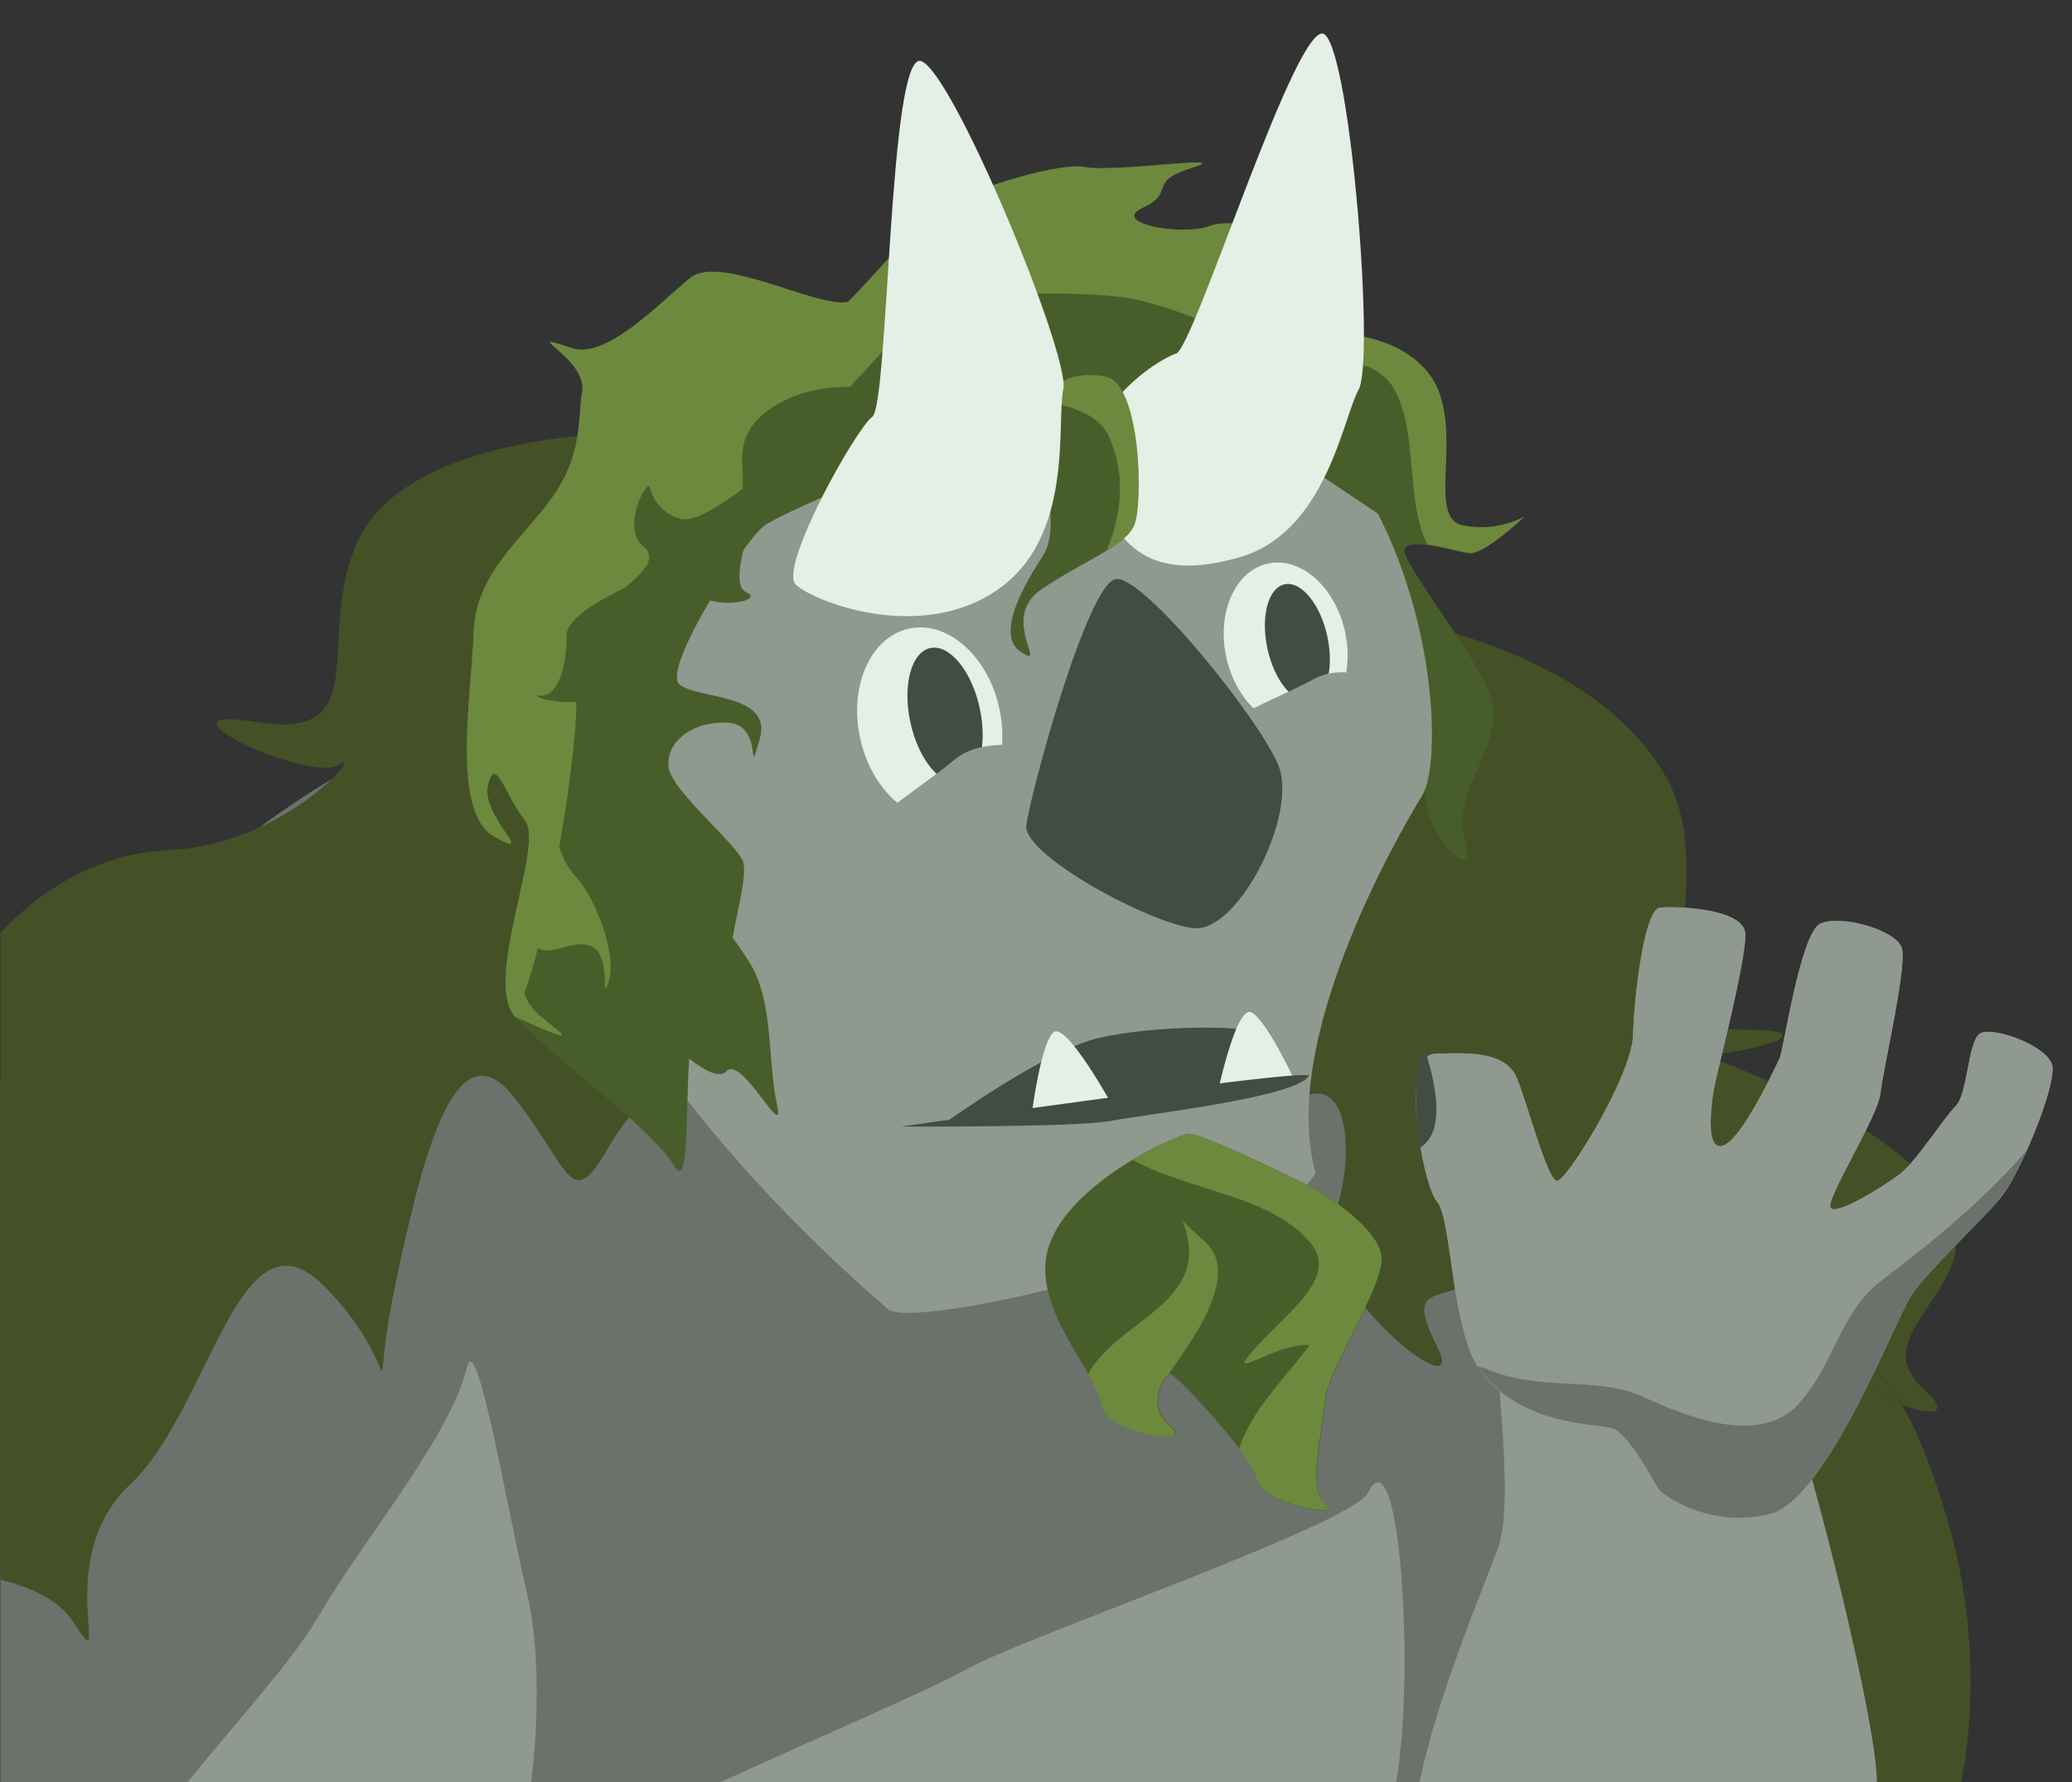 <?xml version="1.0" encoding="utf-8"?>
<!-- Generator: Adobe Illustrator 21.1.0, SVG Export Plug-In . SVG Version: 6.00 Build 0)  -->
<svg version="1.1" id="Layer_1" xmlns="http://www.w3.org/2000/svg" xmlns:xlink="http://www.w3.org/1999/xlink" x="0px" y="0px"
	 viewBox="0 0 515 443" style="enable-background:new 0 0 515 443;" xml:space="preserve">
<rect x="0" y="0" width="515" height="443" fill="#333333" stroke="none"/>
<style type="text/css">
	.st0{fill:#6B726B;}
	.st1{fill:#445126;}
	.st2{fill:#8F998F;}
	.st3{fill:#6C893E;}
	.st4{fill:#485E2A;}
	.st5{fill:#E4EFE5;}
	.st6{fill:#424C42;}
</style>
<path class="st0" d="M471.2,387.8c-3.5-10.6-10.6-77.7-65.9-131.8c-55.3-54.1-173-91.8-258.9-84.7C88.5,176,34.3,225.8,0.1,269.2
	v174h471.8C472.7,416.7,472.8,392.5,471.2,387.8z"/>
<path class="st1" d="M157,107.7c-15.3,0-57.7,3.5-68.2,27.1c-10.6,23.5,4.7,49.4-24.7,44.7c-29.4-4.7,12.9,15.3,20,10.6
	c7.1-4.7-12.9,20-42.4,21.2c-17,0.7-31.9,10-41.6,20.6v160.7c7.8,2,14.6,5.1,18.1,10.5c10.6,16.5-5.9-15.3,14.1-34.1
	s27.1-70.6,48.2-49.4c21.2,21.2,10.6,34.1,17.7,0c7.1-34.1,15.3-64.7,29.4-47.1c14.1,17.7,14.1,29.4,23.5,12.9
	c9.4-16.5,30.6-31.8,30.6-31.8L157,107.7z"/>
<path class="st1" d="M420.6,261.9c0.5,0.3,1.5,0.4,2.8,0.4C420.7,261.3,419.5,261.1,420.6,261.9z"/>
<path class="st1" d="M464.2,343c0.9,2.2,4.7,4.5,8.5,6.1C466.5,338.4,462.6,339.2,464.2,343z"/>
<path class="st1" d="M484.2,378.3c-4.1-14.1-8.1-23.4-11.5-29.2c-3.8-1.5-7.6-3.9-8.5-6.1c-1.5-3.8,2.4-4.7,8.5,6.1
	c6.5,2.6,13,2.9,5.6-3.7c-11.8-10.6,2.4-18.8,7.1-31.8c4.7-12.9-11.8-28.2-30.6-37.7c-12.8-6.4-25.5-11.7-31.3-13.7
	c-1.3,0-2.3-0.1-2.8-0.4c-1.1-0.8,0.1-0.5,2.8,0.4c9.1-0.1,33.6-6.3,9-6.3c-28.2,0-3.5-37.7-18.8-63.5
	c-15.3-25.9-50.6-35.3-67.1-38.8c0,0-38.8,100-38.8,111.8c0,11.8,5.9,11.8,16.5,7.1c10.6-4.7,12.9,14.1,7.1,30.6
	c-5.9,16.5,34.1,48.2,25.9,31.8c-8.2-16.5,0-10.6,11.8-17.7c11.8-7.1,16.5,37.7,16.5,63.5c0,25.9,25.9,42.4,21.2,34.1
	c-4.7-8.2,1.2-23.5,10.6-32.9c8-8,19.4,29,32,61.3h38C490.6,427.4,491.5,403.4,484.2,378.3z"/>
<path class="st2" d="M340,371c-4,8-86,36-100,44c-7.5,4.3-37.2,17.1-61.3,28.1H347C351.8,416.3,347.9,355.1,340,371z"/>
<path class="st2" d="M131,396c-5-21-12.5-66.5-15-56c-4,17-26,43-37,62c-6.4,11-21.8,27.7-32.5,41.1H132
	C134.1,426.6,133.9,408.2,131,396z"/>
<path class="st3" d="M206.2,79.1c6.2-4.4,22.3-24.4,26.7-27.4s29.2-11.6,36.7-10.2c7.5,1.4,38.2-3.3,26.7,0.2
	c-11.5,3.6-3.8,6-12.2,9.9c-8.4,3.9,9.8,7.1,16.4,4.6s23,2.1,24.4,3.8c1.4,1.7-12.2,18.1-12.2,18.1l-60.2-4.6L206.2,79.1z"/>
<path class="st4" d="M215.4,86.3c0,0,6.1-26.7,25-28.4s37.5,6.2,44.3,9.5s44.8,0.9,47.7-2.1c0,0-5.4,8.4-15.1,8.2
	c-9.7-0.3-2.9,13.9,6,10.7c8.9-3.2,28.8-0.4,34.2,12.9c5.3,13.3-2.6,31.9,6.2,33.6s15.2-2.2,15.2-2.2s-10,9.4-13.7,9.1
	c-3.7-0.4-14.2-4.1-16-1.3c-1.8,2.8,19.5,28.2,21.8,38.6s-10.6,22.8-6.9,34.1s-9.7-0.3-9.7-11.1s-37.7-83.2-37.7-83.2L215.4,86.3z"
	/>
<path class="st3" d="M363.7,130.6c-8.8-1.7-0.9-20.3-6.2-33.6c-5.3-13.3-25.3-16.1-34.2-12.9c-1.5,0.5-2.9,0.6-4.2,0.3
	c1.3,2.2,3.4,3.9,5.3,4.3c8.6,0.5,18.3,0.8,22.3,8.3c5.8,10.7,2.6,27.7,8.1,38.3c3.7,0.5,8.3,1.9,10.5,2.1
	c3.7,0.4,13.7-9.1,13.7-9.1S372.6,132.3,363.7,130.6z"/>
<path class="st3" d="M230.3,72.2c24.5,1.8,46.2,1.8,69.9,11c5.8,2.1,9.6-0.3,13.4-2.9c-1.9-3.2-1.4-7.1,3.7-6.9
	c9.7,0.3,15.1-8.2,15.1-8.2c-2.9,3.1-41,5.5-47.7,2.1s-25.4-11.3-44.3-9.5c-8.3,0.8-14.2,6.4-18.1,12.5
	C224.8,72,227.7,72.7,230.3,72.2z"/>
<path class="st2" d="M128.5,173c-1.3-76.8,86.8-109.6,156.7-92.4s75.6,105.2,68.3,117.1c-7.3,11.9-35.5,61.8-26.5,93.7
	c-8.5,17.7-100.2,39.9-106.4,33.9C214.3,319.5,129.8,249.9,128.5,173z"/>
<polygon class="st4" points="320,112.6 349.7,132.5 339.9,104.6 320.4,98 "/>
<path class="st4" d="M273.4,103.6L313,86.4c0,0-20.5-11.1-35.3-12.7c-14.8-1.5-31.4-0.3-31.4-0.3l-7.8,13.8L273.4,103.6z"/>
<path class="st4" d="M245.6,108.6c-9.4,0.9-50.2,18.3-55.4,21.9c-1.2,0.8-3.2,3.1-5.4,6.2c-1.3,5.1-1.6,9.5,0.7,10.5
	c4,1.8-4.1,3.6-9,2c-5.5,9.3-10,19-7.6,20.9c4.5,3.8,23.4,2.1,19.9,13.7c-3.5,11.6,1.5-4-8.2-4.2c-9.7-0.3-15.6,5.9-14.3,11.6
	c1.3,5.7,16.1,18.1,18.2,22.5c1.5,2.9-1.2,12.3-2.4,19.4c1.4,1.8,2.9,4,4.5,6.6c5.7,9.6,4.2,24.4,6.5,34.7
	c2.3,10.3-8.8-12.5-12.6-8.1c-1.5,1.7-5.2,0-9.2-3.2c-1,14.5,0.1,33-3.8,26.6c-5.7-9.6-31.5-28-39.5-37c-8-9.1,7.4-42.6,2.5-48.8
	c-5-6.1-7.3-16.5-9.2-8.8c-1.9,7.7,12.6,18.9,1.6,12.9c-11-6-1.5-50.3-1.5-50.3l24.7-35.6c0,0-2.4-16.3-1.6-23.7
	c2.8-9.1-17-16.7-2.4-11.8c8.5,2.9,21.6-11,29.4-17.4c7.8-6.5,34.9,9.4,40.5,5.4c2.4-1.7,6-1.8,9.3-1.2c2.8,0.5,5.5,1.3,7,1.9
	l0.7,1.4L245.6,108.6z"/>
<path class="st3" d="M141.8,167.7c3-0.5,1.1,20.9-2.8,42.7c0.7,2.4,1.9,5.1,4.2,7.6c4.7,5,10.3,19.4,8.1,25.9s1-6.3-4.3-8.7
	c-4.3-2-10.3,2.7-13.3,0.4c-1.1,4.3-2.2,8.2-3.4,11.4c0.5,1.2,1.1,2.4,2,3.5c3.3,4.1,17.1,11.9-4.3,2.2c-8-9.1,7.4-42.6,2.5-48.8
	c-5-6.1-7.3-16.5-9.2-8.8c-1.9,7.7,12.6,18.9,1.6,12.9c-11-6-5.6-36.1-5.2-50.7c0.4-14.5,11.8-23.1,19.2-33.2s6.8-18.4,7.6-25.8
	c2.8-9.1-17-16.7-2.4-11.8c8.5,2.9,21.6-11,29.4-17.4c7.8-6.5,34.9,9.4,40.5,5.4c2.4-1.7,6-1.8,9.3-1.2c2.8,0.5,5.5,1.3,7,1.9
	l0.7,1.4c0,0-32.7,36.9-39.7,41.4C182.4,122.5,141.8,167.7,141.8,167.7z"/>
<ellipse transform="matrix(0.976 -0.216 0.216 0.976 -33.4 54.224)" class="st5" cx="231.2" cy="179.8" rx="17.7" ry="24.1"/>
<ellipse transform="matrix(0.976 -0.216 0.216 0.976 -27.077 72.88)" class="st5" cx="319.7" cy="160.2" rx="15.1" ry="20.6"/>
<ellipse transform="matrix(0.976 -0.216 0.216 0.976 -32.87 54.989)" class="st6" cx="235" cy="177.8" rx="8.8" ry="17.1"/>
<ellipse transform="matrix(0.976 -0.216 0.216 0.976 -26.888 73.491)" class="st6" cx="322.6" cy="159.7" rx="7.6" ry="14.8"/>
<path class="st6" d="M235,279c0,0,25-18,38-21s32-3,36-2s12,12,12,12s-23,5-33,6S235,279,235,279z"/>
<path class="st5" d="M276.4,274.6c0,0-11.5-20.9-14.6-18c-3.1,2.9-5.3,19.8-5.3,19.8L276.4,274.6z"/>
<path class="st5" d="M302.3,273.1c0,0,4.8-23.3,8.7-21.5c3.8,1.8,11,17.4,11,17.4L302.3,273.1z"/>
<path class="st6" d="M325.3,267.4C326.5,265.2,224,280,224,280s43.9,0.2,52-1.4S322.2,272.8,325.3,267.4z"/>
<path class="st4" d="M295.2,281.8c2.5-0.7,27.2,11.4,31,13.4c3.8,2,16.4,10.1,17.2,17.2s-13.6,28.6-14,35.8c-0.4,7.1-4.7,23,0.3,26
	c5,3-15.3,0.4-17.2-6.5c-1.9-6.9-20.5-26.3-21.6-26.2c-1.2,0.1-6.3,7.7,0.2,13c6.5,5.2-16.4,1.7-17.1-5.3
	c-0.7-7-17.9-24.2-13.5-38.8C264.7,295.6,288.3,283.7,295.2,281.8z"/>
<path class="st5" d="M308.1,138.5c21.5-6.2,25.6-34.4,29.6-41.7c4-7.3-1.9-82.7-8.4-88.2c-6.5-5.5-32.5,78-37,79.3
	c-4.5,1.3-25.1,14.6-20.1,31.6S286.7,144.7,308.1,138.5z"/>
<path class="st4" d="M255.9,117.1c5.1,1.3,7,15.3,3.4,20.9c-3.6,5.6-12.5,19.6-5.5,24.1c7,4.5-5.5-8.4,5-15.6
	c10.5-7.1,20.6-10.6,23-15.9c2.4-5.4-4.7-37.5-7-37s-19.8,3.2-22.2,8.5C250.2,107.5,255.9,117.1,255.9,117.1z"/>
<path class="st3" d="M274.8,93.6C266,92,263,95.6,257,98.6c7.6,2.5,16.1,3.3,18.9,10.5c3.9,9.3,2.9,18.9-0.9,27.9
	c3.3-2.1,5.8-4,6.9-6.4C284.2,125.3,283.6,95.3,274.8,93.6z"/>
<path class="st5" d="M247.9,146.6c19.2-13.2,14.6-41.5,16.4-49.9c1.7-8.3-27.2-78.4-35.3-81.5s-8.1,85.6-12.2,88.4
	c-4,2.8-23.4,37.5-19,41.7C202.2,149.5,228.7,159.9,247.9,146.6z"/>
<path class="st3" d="M343.4,312.4c-0.7-7-13.4-15.2-17.2-17.2c-3.8-2-28.4-14.1-31-13.4c-2.7,0.7-8,3.1-13.7,6.5
	c14.8,7.9,33.5,8.7,43.7,20c9.3,9.7-8.6,19.8-15.8,30c-0.9,2.5,9-4.5,16.1-4c-5.6,7.7-14.8,16.5-17.5,25.8c2.2,3,3.9,5.7,4.4,7.5
	c1.9,6.9,22.3,9.5,17.2,6.5c-5-3-0.8-18.8-0.3-26C329.7,341,344.1,319.4,343.4,312.4z"/>
<path class="st3" d="M301.9,311.9c-1.5-3.4-5.3-5.4-8-8.6c8,20.5-15.3,24.1-23.3,37.9c-0.1,0.1-0.1,0.3-0.2,0.4
	c1.8,3.1,3.2,5.7,3.4,7.6c0.7,7,23.6,10.6,17.1,5.3c-6.3-5.1-1.6-12.5-0.3-13C290.6,340.4,306.5,322.1,301.9,311.9z"/>
<path class="st4" d="M213.9,96.3l-13.4,21c0,0-5.5,3-10.5,5.4c-2.1,2.2-32.9,33.1-35.1,33.6c-0.6,0.1-1.4,0.1-2.1,0
	c-2.6,6.7-5.5,14.3-6.4,16.4c-1.5,4-16.8,0.1-12,0.2c4.8,0.1,6.5-8.7,6.4-14.7c-0.1-5.1,10.2-9.9,14.6-12.2c4-3.4,8.2-7.1,4.6-10.1
	c-5.9-4.7,1-17.1,1.5-14.8s2.7,6.6,7.8,7.9c3.4,0.9,10.6-4,15.2-7.4c0.9-5-2.7-12.2,5.5-18.9C200.3,94.5,213.9,96.3,213.9,96.3z"/>
<path class="st2" d="M257,185c-2,1-13-2-20,4s-22,15-19,17s25,4,25,4l12-15L257,185z"/>
<path class="st2" d="M345.1,168.8c-2,0.5-11.3-4.1-18.6,0c-7.3,4.1-22.3,9.5-20,11.8c2.3,2.3,21.6,8,21.6,8l13.4-11.3L345.1,168.8z"
	/>
<path class="st6" d="M277.5,143.9c7.1-0.4,35.1,34.2,40.2,46.2c5.1,12.1-9.9,41.7-21,40.6c-11-1.2-42.4-18.2-41.6-25.5
	C255.9,197.9,270.4,144.3,277.5,143.9z"/>
<path class="st2" d="M439.8,338c-4.9-2.3-67.5-10.5-67.5-10.5c-2.2,3.9,4.7,44.3,0.1,57.1c-3.4,9.3-15.3,37.2-19.6,58.5h113.7
	C466.8,427.1,444.7,340.2,439.8,338z"/>
<path class="st2" d="M368.3,341.2c-7.7-9.8-7.3-38-11.1-42.5c-3.8-4.6-9.3-36.5-0.5-36.8c8.8-0.3,17.5-0.5,20.3,6
	c2.7,6.5,7.6,25.5,10,25.6c2.4,0.1,18.7-26.3,18.9-36.3c0.3-9.9,2.8-31.2,6.7-31.6c3.9-0.4,20.9,0.1,21.2,6.5s-7.2,35.1-7.8,38.5
	c-0.6,3.5-2.4,16.3,2.6,14c4.9-2.4,12.7-19.5,13.7-21.5s5.2-31.2,10.1-33.5c4.9-2.4,18.9,1.5,20.3,6s-4.7,30.2-5.3,36.1
	c-0.6,5.9-13.8,26.5-12.4,28.5c1.4,2,13.1-5.3,17.1-8.3s11-14,14-17s3-16,6-18s17,3,18,8s-8,27-13,33s-27,22-27,22
	s-16,52.8-30.2,56.4c-14.2,3.6-26.2-4.2-27.6-6.2c-1.4-2-7.4-14.1-11.8-15.2C396.1,353.8,378.6,354.4,368.3,341.2z"/>
<path class="st2" d="M368.3,341.2c-7.7-9.8-7.3-38-11.1-42.5c-3.8-4.6-9.3-36.5-0.5-36.8c8.8-0.3,17.5-0.5,20.3,6
	c2.7,6.5,7.6,25.5,10,25.6c2.4,0.1,18.7-26.3,18.9-36.3c0.3-9.9,2.8-31.2,6.7-31.6c3.9-0.4,20.9,0.1,21.2,6.5s-7.2,35.1-7.8,38.5
	c-0.6,3.5-2.4,16.3,2.6,14c4.9-2.4,12.7-19.5,13.7-21.5s5.2-31.2,10.1-33.5c4.9-2.4,18.9,1.5,20.3,6s-4.7,30.2-5.3,36.1
	c-0.6,5.9-13.8,26.5-12.4,28.5c1.4,2,13.1-5.3,17.1-8.3s11-14,14-17s3-16,6-18s17,3,18,8s-8,27-13,33s-18,18-22,24
	s-21,50.8-35.2,54.4c-14.2,3.6-26.2-4.2-27.6-6.2c-1.4-2-7.4-14.1-11.8-15.2C396.1,353.8,378.6,354.4,368.3,341.2z"/>
<path class="st0" d="M468,318c-11,8-12,22-22,32c-10,9-27,2-38-3s-26-1-39-7c-0.4,0-1.1-0.2-1.8-0.5c0.3,0.6,0.7,1.1,1.1,1.6
	c10.4,13.2,27.9,12.7,32.2,13.8c4.3,1.1,10.4,13.2,11.8,15.2s13.4,9.8,27.6,6.2S471,328,475,322s17-18,22-24c1.9-2.3,4.4-6.9,6.7-12
	C493.4,297.8,481.7,307.6,468,318z"/>
<path class="st6" d="M354.2,261c-2.7,1.8-2.6,14.1-1.5,24.4C359.4,281.6,357,269.8,354.2,261z"/>
</svg>
